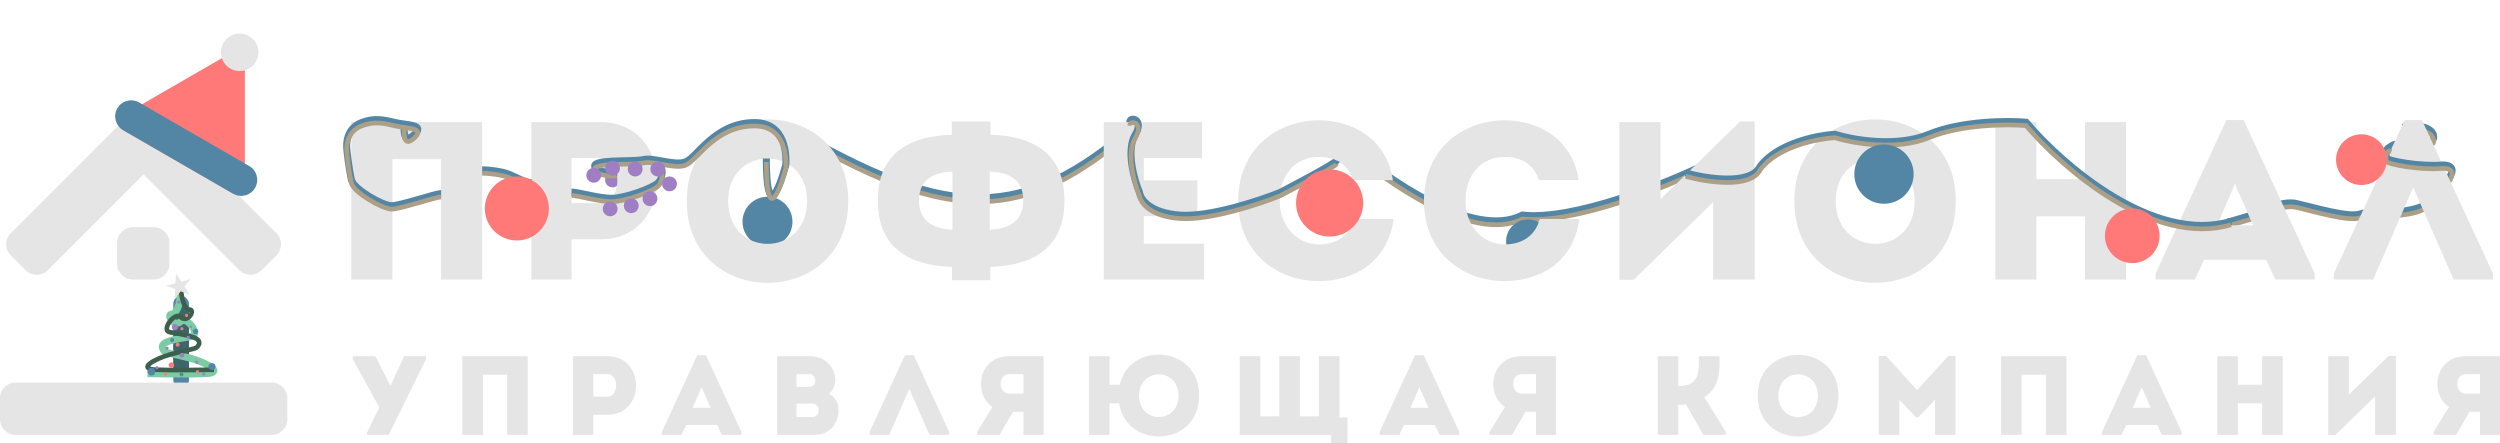 <svg width="3202" height="568" viewBox="0 0 3202 568" fill="none" xmlns="http://www.w3.org/2000/svg">
<g clip-path="url(#clip0)">
<path d="M1031.5 175.5C1214.5 278 1309.5 286 1454 159.5M2853.5 284.5L2882.5 276C2895 269.333 2924.1 256.9 2940.5 260.5C2961 265 3008.5 279.5 3023 274C3037.5 268.5 3084.5 277 3109 260.5C3128.6 247.3 3131.83 234.5 3133.5 230C3134.17 228.333 3137 228.5 3139 224M3058 193.5C3058 193.5 3059 183.922 3075.5 184L3075.56 184C3092.06 184.079 3115.8 184.191 3117 177C3118.2 169.8 3111.17 165.333 3107.5 164L3100 161.5C3095.33 163 3084.7 164.2 3079.5 157M1725.5 184.5C1774 228.167 1886.8 307.5 1950 275.5C2016.8 282.7 2136.17 234.167 2187.5 209" stroke="#5386A4" stroke-width="9"/>
<path d="M1031.5 180.5C1214.5 283 1309.5 291 1454 164.5M2853.5 289.5L2882.5 281C2895 274.333 2924.1 261.9 2940.5 265.5C2961 270 3008.5 284.5 3023 279C3037.5 273.5 3084.5 282 3109 265.5C3128.6 252.3 3131.83 239.5 3133.5 235C3134.17 233.333 3137 233.5 3139 229M3058 198.5C3058 198.5 3059 188.922 3075.5 189L3075.56 189C3092.06 189.079 3115.8 189.191 3117 182C3118.2 174.8 3111.17 170.333 3107.5 169L3100 166.5C3095.33 168 3084.7 169.2 3079.5 162M1725.5 189.5C1774 233.167 1886.8 312.5 1950 280.5C2016.8 287.7 2136.17 239.167 2187.5 214" stroke="#ABA087" stroke-width="6"/>
<circle cx="983" cy="284" r="32" fill="#5386A4"/>
<circle cx="1957" cy="309" r="28" fill="#5386A4"/>
<circle cx="784.5" cy="230.5" r="9.5" fill="#9F7EC3"/>
<rect x="222" y="379" width="20" height="118" rx="10" fill="#5386A4"/>
<path d="M222 396.5L233.5 391.5L242 394V474H222V396.5Z" fill="#3C666B"/>
<path d="M231.199 376C230.866 384.258 228.252 401.071 220.462 402.26C212.227 401.813 222.035 419.669 231.199 412.169C238.233 403.312 257.893 428.911 245.182 430.997C226.954 434.465 198.988 436.943 210.474 449.825C212.472 452.302 225.456 453.789 245.182 459.239C264.908 464.689 287.88 477.571 263.41 478.562C243.834 479.355 205.647 478.893 189 478.562" stroke="#7BCCA4" stroke-width="9"/>
<path d="M231.801 370C232.134 378.338 234.748 395.314 242.538 396.515C250.773 396.063 240.965 414.093 231.801 406.52C224.767 397.577 205.107 423.425 217.818 425.531C236.046 429.033 264.012 431.534 252.526 444.542C250.528 447.043 237.544 448.544 217.818 454.047C198.092 459.55 175.12 472.557 199.59 473.558C219.166 474.358 257.353 473.892 274 473.558" stroke="#3D5F4E" stroke-width="6"/>
<path d="M150 311C150 299.954 158.954 291 170 291H197C208.046 291 217 299.954 217 311V338C217 349.046 208.046 358 197 358H170C158.954 358 150 349.046 150 338V311Z" fill="#E5E5E5"/>
<path d="M217 149C217 137.954 225.954 129 237 129H264C275.046 129 284 137.954 284 149V243C284 254.046 275.046 263 264 263H237C225.954 263 217 254.046 217 243V149Z" fill="#E5E5E5"/>
<path d="M0 510C0 498.954 8.954 490 20 490H348C359.046 490 368 498.954 368 510V537C368 548.046 359.046 557 348 557H20C8.954 557 0 548.046 0 537V510Z" fill="#E5E5E5"/>
<path d="M170.234 143.142C178.045 135.332 190.708 135.332 198.518 143.142L354.082 298.706C361.892 306.516 361.892 319.179 354.082 326.99L334.99 346.082C327.179 353.892 314.516 353.892 306.706 346.082L151.142 190.518C143.332 182.708 143.332 170.045 151.142 162.234L170.234 143.142Z" fill="#E5E5E5"/>
<path d="M13.768 327.036C5.958 319.226 5.958 306.562 13.768 298.752L169.332 143.188C177.142 135.378 189.806 135.378 197.616 143.188L216.708 162.28C224.518 170.091 224.518 182.754 216.708 190.565L61.145 346.128C53.334 353.939 40.671 353.939 32.86 346.128L13.768 327.036Z" fill="#E5E5E5"/>
<path d="M617.536 156.4C485.056 156.4 467.2 156.4 449.92 156.4V358C467.2 358 485.056 358 502.624 358V203.92H564.832V358C582.4 358 599.968 358 617.536 358V156.4Z" fill="#E5E5E5"/>
<path d="M732.079 358V306.448H769.231C865.711 306.448 865.711 156.688 769.231 156.4C739.567 156.4 709.615 156.4 680.527 156.4C680.527 223.792 680.527 290.896 680.527 358C697.519 358 714.799 358 732.079 358ZM768.943 260.08H732.079C732.079 243.664 732.079 218.896 732.079 202.48C743.887 202.48 756.847 202.192 768.943 202.48C798.895 202.768 797.167 260.08 768.943 260.08Z" fill="#E5E5E5"/>
<path d="M1086.42 257.488C1086.42 118.096 879.632 118.096 879.632 257.488C879.632 397.168 1086.42 397.168 1086.42 257.488ZM932.624 257.488C932.624 184.912 1033.71 184.912 1033.71 257.488C1033.71 330.64 932.624 330.64 932.624 257.488Z" fill="#E5E5E5"/>
<path d="M1310.64 256.912C1310.64 285.712 1288.76 293.2 1267.73 294.352V219.76C1289.91 220.624 1310.64 228.112 1310.64 256.912ZM1177.01 256.912C1177.01 228.112 1197.75 220.624 1219.92 219.76V294.352C1198.9 293.2 1177.01 285.712 1177.01 256.912ZM1219.35 358.864H1268.31V341.872C1320.44 340.144 1363.35 319.696 1363.35 256.912C1363.35 194.416 1320.72 174.256 1268.6 172.528V155.536H1219.06V172.528C1166.93 174.256 1124.31 194.416 1124.31 256.912C1124.31 319.696 1167.22 340.144 1219.35 341.872V358.864Z" fill="#E5E5E5"/>
<path d="M1539.57 156.4C1492.34 156.4 1460.37 156.4 1413.71 156.4C1413.71 223.216 1413.71 290.608 1413.71 358C1460.37 358 1494.93 358 1542.16 358C1542.16 342.736 1542.16 327.184 1542.16 312.208C1511.92 312.208 1494.64 312.208 1464.98 312.208C1464.98 300.112 1464.98 288.592 1464.98 276.784H1533.52C1533.52 261.52 1533.52 246.256 1533.52 230.992H1464.98V202.48C1494.64 202.48 1509.62 202.48 1539.57 202.48C1539.57 186.928 1539.57 171.376 1539.57 156.4Z" fill="#E5E5E5"/>
<path d="M1585.82 257.2C1586.11 325.744 1637.95 360.304 1689.22 360.016C1732.13 360.016 1777.34 337.552 1784.83 280.528C1767.26 280.528 1751.42 280.528 1734.14 280.528C1728.67 302.128 1711.1 313.072 1689.22 313.072C1658.69 312.784 1639.1 286.864 1639.1 257.2C1639.1 223.792 1658.98 201.04 1689.22 201.04C1710.82 201.04 1726.08 210.256 1733.28 230.704C1750.85 230.704 1766.4 230.704 1783.97 230.704C1776.19 176.848 1730.98 154.096 1689.22 154.096C1637.95 154.096 1586.11 188.656 1585.82 257.2Z" fill="#E5E5E5"/>
<path d="M1823.75 257.2C1824.04 325.744 1875.88 360.304 1927.14 360.016C1970.05 360.016 2015.27 337.552 2022.76 280.528C2005.19 280.528 1989.35 280.528 1972.07 280.528C1966.6 302.128 1949.03 313.072 1927.14 313.072C1896.61 312.784 1877.03 286.864 1877.03 257.2C1877.03 223.792 1896.9 201.04 1927.14 201.04C1948.74 201.04 1964.01 210.256 1971.21 230.704C1988.77 230.704 2004.33 230.704 2021.89 230.704C2014.12 176.848 1968.9 154.096 1927.14 154.096C1875.88 154.096 1824.04 188.656 1823.75 257.2Z" fill="#E5E5E5"/>
<path d="M2194.16 258.928V358C2212.01 358 2229.87 358 2247.44 358V155.536H2228.72L2126.76 255.184V156.4C2109.2 156.4 2091.63 156.4 2074.06 156.4V358.288H2092.49L2194.16 258.928Z" fill="#E5E5E5"/>
<path d="M2504.97 257.488C2504.97 118.096 2298.19 118.096 2298.19 257.488C2298.19 397.168 2504.97 397.168 2504.97 257.488ZM2351.18 257.488C2351.18 184.912 2452.27 184.912 2452.27 257.488C2452.27 330.64 2351.18 330.64 2351.18 257.488Z" fill="#E5E5E5"/>
<path d="M2723.15 156.4C2705.59 156.4 2688.02 156.4 2670.45 156.4V229.552H2608.24V156.4C2590.67 156.4 2572.82 156.4 2555.54 156.4V358C2572.82 358 2590.67 358 2608.24 358V277.072H2670.45V358C2688.02 358 2705.59 358 2723.15 358V156.4Z" fill="#E5E5E5"/>
<path d="M2914.3 358H2964.7V350.512L2873.7 153.808H2851.52L2760.8 350.512V358H2811.2L2823.01 332.656H2902.5L2914.3 358ZM2885.79 288.592H2839.71L2862.46 235.6L2885.79 288.592Z" fill="#E5E5E5"/>
<path d="M3090.83 239.92L3142.67 358H3193.07V350.512L3102.06 153.808H3079.88L2989.16 350.512V358H3039.56L3090.83 239.92Z" fill="#E5E5E5"/>
<path d="M470.008 557H497.8L545.608 460.088V456.2H517.672L500.392 493.352H499.672L480.664 456.2H451.864V460.088L485.848 521.72L470.008 554.264V557Z" fill="#E5E5E5"/>
<path d="M675.934 456.2C609.694 456.2 600.766 456.2 592.126 456.2V557C600.766 557 609.694 557 618.478 557V479.96H649.582V557C658.366 557 667.15 557 675.934 557V456.2Z" fill="#E5E5E5"/>
<path d="M759.845 557V531.224H778.421C826.661 531.224 826.661 456.344 778.421 456.2C763.589 456.2 748.613 456.2 734.069 456.2C734.069 489.896 734.069 523.448 734.069 557C742.565 557 751.205 557 759.845 557ZM778.277 508.04H759.845C759.845 499.832 759.845 487.448 759.845 479.24C765.749 479.24 772.229 479.096 778.277 479.24C793.253 479.384 792.389 508.04 778.277 508.04Z" fill="#E5E5E5"/>
<path d="M924.487 557H949.687V553.256L904.183 454.904H893.095L847.735 553.256V557H872.935L878.839 544.328H918.583L924.487 557ZM910.231 522.296H887.191L898.567 495.8L910.231 522.296Z" fill="#E5E5E5"/>
<path d="M1069.77 487.16C1069.77 469.736 1055.8 456.2 1038.38 456.2H995.322V557H1042.55C1063.15 557 1073.8 542.744 1073.95 525.176C1073.95 516.248 1070.06 508.76 1061.85 504.584C1066.75 500.552 1069.77 493.208 1069.77 487.16ZM1040.68 516.968C1051.05 516.968 1051.19 534.104 1040.83 534.104H1020.23V516.968H1040.68ZM1036.36 479.24C1046.73 479.24 1046.73 495.512 1036.51 495.512H1020.23V479.24H1036.36Z" fill="#E5E5E5"/>
<path d="M1164.6 497.96L1190.52 557H1215.72V553.256L1170.22 454.904H1159.13L1113.77 553.256V557H1138.97L1164.6 497.96Z" fill="#E5E5E5"/>
<path d="M1251.42 553.256V557H1280.22L1297.5 527.336H1310.89V557C1319.53 557 1328.32 557 1336.67 557C1336.67 523.448 1336.67 489.896 1336.67 456.2C1322.12 456.2 1307.15 456.2 1292.46 456.2C1252.86 456.344 1245.66 504.008 1271.15 521.288L1251.42 553.256ZM1292.46 504.152C1278.49 504.152 1277.77 479.384 1292.46 479.24C1298.51 479.096 1304.84 479.24 1310.89 479.24C1310.89 487.448 1310.89 496.088 1310.89 504.152H1292.46Z" fill="#E5E5E5"/>
<path d="M1535.85 506.744C1535.85 441.8 1446.57 436.904 1434.18 492.776H1421.08V456.2H1394.73V557H1421.08V516.536H1433.46C1442.68 576.296 1535.85 573.128 1535.85 506.744ZM1458.95 506.744C1458.95 470.456 1509.49 470.456 1509.49 506.744C1509.49 543.32 1458.95 543.32 1458.95 506.744Z" fill="#E5E5E5"/>
<path d="M1587.86 557H1704.65V568.376H1725.82V534.68H1715.59V456.2H1689.24V533.24H1664.9V456.2H1638.55V533.24H1614.22V456.2H1587.86V557Z" fill="#E5E5E5"/>
<path d="M1843.81 557H1869.01V553.256L1823.5 454.904H1812.42L1767.06 553.256V557H1792.26L1798.16 544.328H1837.9L1843.81 557ZM1829.55 522.296H1806.51L1817.89 495.8L1829.55 522.296Z" fill="#E5E5E5"/>
<path d="M1907.8 553.256V557H1936.6L1953.88 527.336H1967.27V557C1975.91 557 1984.7 557 1993.05 557C1993.05 523.448 1993.05 489.896 1993.05 456.2C1978.51 456.2 1963.53 456.2 1948.84 456.2C1909.24 456.344 1902.04 504.008 1927.53 521.288L1907.8 553.256ZM1948.84 504.152C1934.87 504.152 1934.15 479.384 1948.84 479.24C1954.89 479.096 1961.23 479.24 1967.27 479.24C1967.27 487.448 1967.27 496.088 1967.27 504.152H1948.84Z" fill="#E5E5E5"/>
<path d="M2149.51 557V518.552C2152.83 518.552 2155.99 518.552 2159.45 517.976L2181.63 557H2210.28V552.968L2182.92 508.616C2202.94 495.8 2202.36 476.792 2202.36 456.2C2193.44 456.2 2184.65 456.2 2175.87 456.2C2175.87 475.064 2177.16 494.36 2151.39 494.36H2149.51V456.2C2140.59 456.2 2131.95 456.2 2123.31 456.2V557C2131.95 557 2140.59 557 2149.51 557Z" fill="#E5E5E5"/>
<path d="M2354.72 506.744C2354.72 437.048 2251.32 437.048 2251.32 506.744C2251.32 576.584 2354.72 576.584 2354.72 506.744ZM2277.82 506.744C2277.82 470.456 2328.36 470.456 2328.36 506.744C2328.36 543.32 2277.82 543.32 2277.82 506.744Z" fill="#E5E5E5"/>
<path d="M2455.31 499.688L2415.85 455.912H2406.35V557C2415.13 557 2423.92 557 2432.7 557V512.072L2454.01 534.536H2456.89L2478.35 512.072V557C2487.13 557 2495.92 557 2504.7 557V455.912H2495.49L2455.31 499.688Z" fill="#E5E5E5"/>
<path d="M2646.74 456.2C2580.5 456.2 2571.57 456.2 2562.93 456.2V557C2571.57 557 2580.5 557 2589.28 557V479.96H2620.38V557C2629.17 557 2637.95 557 2646.74 557V456.2Z" fill="#E5E5E5"/>
<path d="M2768.95 557H2794.15V553.256L2748.65 454.904H2737.56L2692.2 553.256V557H2717.4L2723.3 544.328H2763.05L2768.95 557ZM2754.7 522.296H2731.66L2743.03 495.8L2754.7 522.296Z" fill="#E5E5E5"/>
<path d="M2923.74 456.2C2914.96 456.2 2906.17 456.2 2897.39 456.2V492.776H2866.28V456.2C2857.5 456.2 2848.57 456.2 2839.93 456.2V557C2848.57 557 2857.5 557 2866.28 557V516.536H2897.39V557C2906.17 557 2914.96 557 2923.74 557V456.2Z" fill="#E5E5E5"/>
<path d="M3042.07 507.464V557C3051 557 3059.92 557 3068.71 557V455.768H3059.35L3008.37 505.592V456.2C2999.59 456.2 2990.8 456.2 2982.02 456.2V557.144H2991.24L3042.07 507.464Z" fill="#E5E5E5"/>
<path d="M3116.98 553.256V557H3145.78L3163.06 527.336H3176.45V557C3185.09 557 3193.88 557 3202.23 557C3202.23 523.448 3202.23 489.896 3202.23 456.2C3187.68 456.2 3172.71 456.2 3158.02 456.2C3118.42 456.344 3111.22 504.008 3136.71 521.288L3116.98 553.256ZM3158.02 504.152C3144.05 504.152 3143.33 479.384 3158.02 479.24C3164.07 479.096 3170.4 479.24 3176.45 479.24C3176.45 487.448 3176.45 496.088 3176.45 504.152H3158.02Z" fill="#E5E5E5"/>
<path d="M297.093 67.026C304.426 62.792 313.593 68.085 313.593 76.553L313.593 237.633C313.593 246.101 304.426 251.393 297.093 247.16L157.593 166.619C150.26 162.385 150.26 151.801 157.593 147.567L297.093 67.026Z" fill="#FF7979"/>
<path d="M150.25 138.754C155.911 128.949 168.449 125.589 178.254 131.25L319.203 212.627C329.008 218.288 332.367 230.826 326.706 240.631V240.631C321.046 250.436 308.508 253.795 298.703 248.134L157.754 166.757C147.949 161.096 144.589 148.559 150.25 138.754V138.754Z" fill="#5386A4"/>
<circle cx="307" cy="67" r="24" fill="#E5E5E5"/>
<path d="M518 159.15C518 159.15 514 187 530 173C546 159 521 160.5 506.5 157C492 153.5 479.5 150.5 463 157C446.5 163.5 444 178.5 444 186.5C444 194.5 447.5 218 450 230C452.5 242 490 263.5 501.5 263.5C513 263.5 557.5 248 565 248M617.5 217.5C626 217.5 642.5 219.5 651.5 223C660.5 226.5 672.5 234 681 234M732 246C740 246 767 254 783.5 254C800 254 836 241 843 234C850 227 850.5 208.5 839 211M789.5 220.5C784 222.333 766.156 220.161 762.5 215C754 203 807 207.666 823.5 204.5C836.167 201 863 212.5 877.5 207.5C893.156 202.101 915 157 966.5 157C1007.7 157 1007.17 201.167 1006.5 211C998 243.166 981.5 283 981.5 203M1447 156.5C1447 148.5 1466 152.5 1454 172.5C1442 192.5 1452.67 230.167 1459.5 246.5C1460.67 255 1472.6 272.7 1511 275.5C1549.4 278.3 1612.67 257.333 1639.5 246.5C1639.5 246.5 1710 210 1712 205.5M2159 221.5C2185.67 229 2242.1 237.8 2254.5 213C2276.9 183.4 2327.5 173.333 2350 172C2372.83 179.167 2428.9 189.2 2470.5 172C2512.1 154.8 2570.83 154.5 2595 156.5C2641.17 211.167 2758.3 313.1 2857.5 283.5M3138.5 225C3141.83 219.833 3143.8 209.9 3125 211.5C3101.5 213.5 3057.5 206.5 3056.5 202C3055.5 197.5 3055.5 187 3063 189.5" stroke="#5386A4" stroke-width="9"/>
<path d="M518 163.513C518 163.513 514 191.363 530 177.363C546 163.363 521 164.863 506.5 161.363C492 157.863 479.5 154.863 463 161.363C446.5 167.863 444 182.863 444 190.863C444 198.863 447.5 222.363 450 234.363C452.5 246.363 490 267.863 501.5 267.863C513 267.863 557.5 252.363 565 252.363M617.5 221.863C626 221.863 642.5 223.863 651.5 227.363C660.5 230.863 672.5 238.363 681 238.363M732 250.363C740 250.363 767 258.363 783.5 258.363C800 258.363 836 245.363 843 238.363C850 231.363 850.5 212.863 839 215.363M789.5 224.863C784 226.696 766.156 224.524 762.5 219.363C754 207.363 807 212.03 823.5 208.863C836.167 205.363 863 216.863 877.5 211.863C893.156 206.464 915 161.363 966.5 161.363C1007.7 161.363 1007.17 205.53 1006.5 215.363C998 247.53 981.5 287.363 981.5 207.363M1447 160.863C1447 152.863 1466 156.863 1454 176.863C1442 196.863 1452.67 234.53 1459.5 250.863C1460.67 259.363 1472.6 277.063 1511 279.863C1549.4 282.663 1612.67 261.696 1639.5 250.863C1639.5 250.863 1710 214.363 1712 209.863M2159 225.863C2185.67 233.363 2242.1 242.163 2254.5 217.363C2276.9 187.763 2327.5 177.696 2350 176.363C2372.83 183.53 2428.9 193.563 2470.5 176.363C2512.1 159.163 2570.83 158.863 2595 160.863C2641.17 215.53 2758.3 317.463 2857.5 287.863M3138.5 229.363C3141.83 224.196 3143.8 214.263 3125 215.863C3101.5 217.863 3057.5 210.863 3056.5 206.363C3055.5 201.863 3055.5 191.363 3063 193.863" stroke="#ABA087" stroke-width="6"/>
<circle cx="784.5" cy="215.5" r="9.5" fill="#9F7EC3"/>
<circle cx="760.5" cy="224.5" r="9.5" fill="#9F7EC3"/>
<circle cx="813.5" cy="216.5" r="9.5" fill="#9F7EC3"/>
<circle cx="842.5" cy="216.5" r="9.5" fill="#9F7EC3"/>
<circle cx="2413" cy="223" r="38" fill="#5386A4"/>
<circle cx="662" cy="267" r="41" fill="#FF7979"/>
<circle cx="781.5" cy="267.5" r="9.5" fill="#9F7EC3"/>
<circle cx="808.5" cy="263.5" r="9.5" fill="#9F7EC3"/>
<circle cx="832.5" cy="254.5" r="9.5" fill="#9F7EC3"/>
<circle cx="857.5" cy="235.5" r="9.5" fill="#9F7EC3"/>
<circle cx="1703" cy="260" r="43" fill="#FF7979"/>
<circle cx="2731" cy="302" r="35" fill="#FF7979"/>
<circle cx="3024.5" cy="204.5" r="32.5" fill="#FF7979"/>
<circle cx="233" cy="455" r="3" fill="#9F7EC3"/>
<circle cx="241" cy="432" r="2" fill="#9F7EC3"/>
<circle cx="224" cy="419" r="4" fill="#9F7EC3"/>
<circle cx="244.5" cy="418.5" r="1.5" fill="#9F7EC3"/>
<circle cx="229" cy="387" r="2" fill="#9F7EC3"/>
<circle cx="239" cy="404" r="2" fill="#FF7979"/>
<circle cx="233" cy="421" r="2" fill="#FF7979"/>
<circle cx="227.5" cy="441.5" r="2.5" fill="#FF7979"/>
<circle cx="220.5" cy="435.5" r="2.5" fill="#5386A4"/>
<circle cx="271.5" cy="469.5" r="4.5" fill="#5386A4"/>
<circle cx="232.5" cy="479.5" r="2.5" fill="#5386A4"/>
<circle cx="194" cy="476" r="5" fill="#5386A4"/>
<circle cx="250.5" cy="424.5" r="3.5" fill="#5386A4"/>
<circle cx="219.5" cy="467.5" r="3.5" fill="#FF7979"/>
<circle cx="253" cy="476" r="2" fill="#FF7979"/>
<circle cx="212" cy="479" r="2" fill="#FF7979"/>
<circle cx="214" cy="446" r="2" fill="#9F7EC3"/>
<circle cx="261" cy="479" r="2" fill="#9F7EC3"/>
<circle cx="201" cy="471" r="2" fill="#9F7EC3"/>
<circle cx="252" cy="464" r="2" fill="#9F7EC3"/>
<path d="M225.421 350.4L232.148 360.758L244.078 357.562L236.305 367.16L243.032 377.519L231.501 373.093L223.728 382.691L224.375 370.357L212.844 365.931L224.774 362.734L225.421 350.4Z" fill="#E5E5E5"/>
</g>
<defs>
<clipPath id="clip0">
<rect width="3202" height="568" fill="white"/>
</clipPath>
</defs>
</svg>
